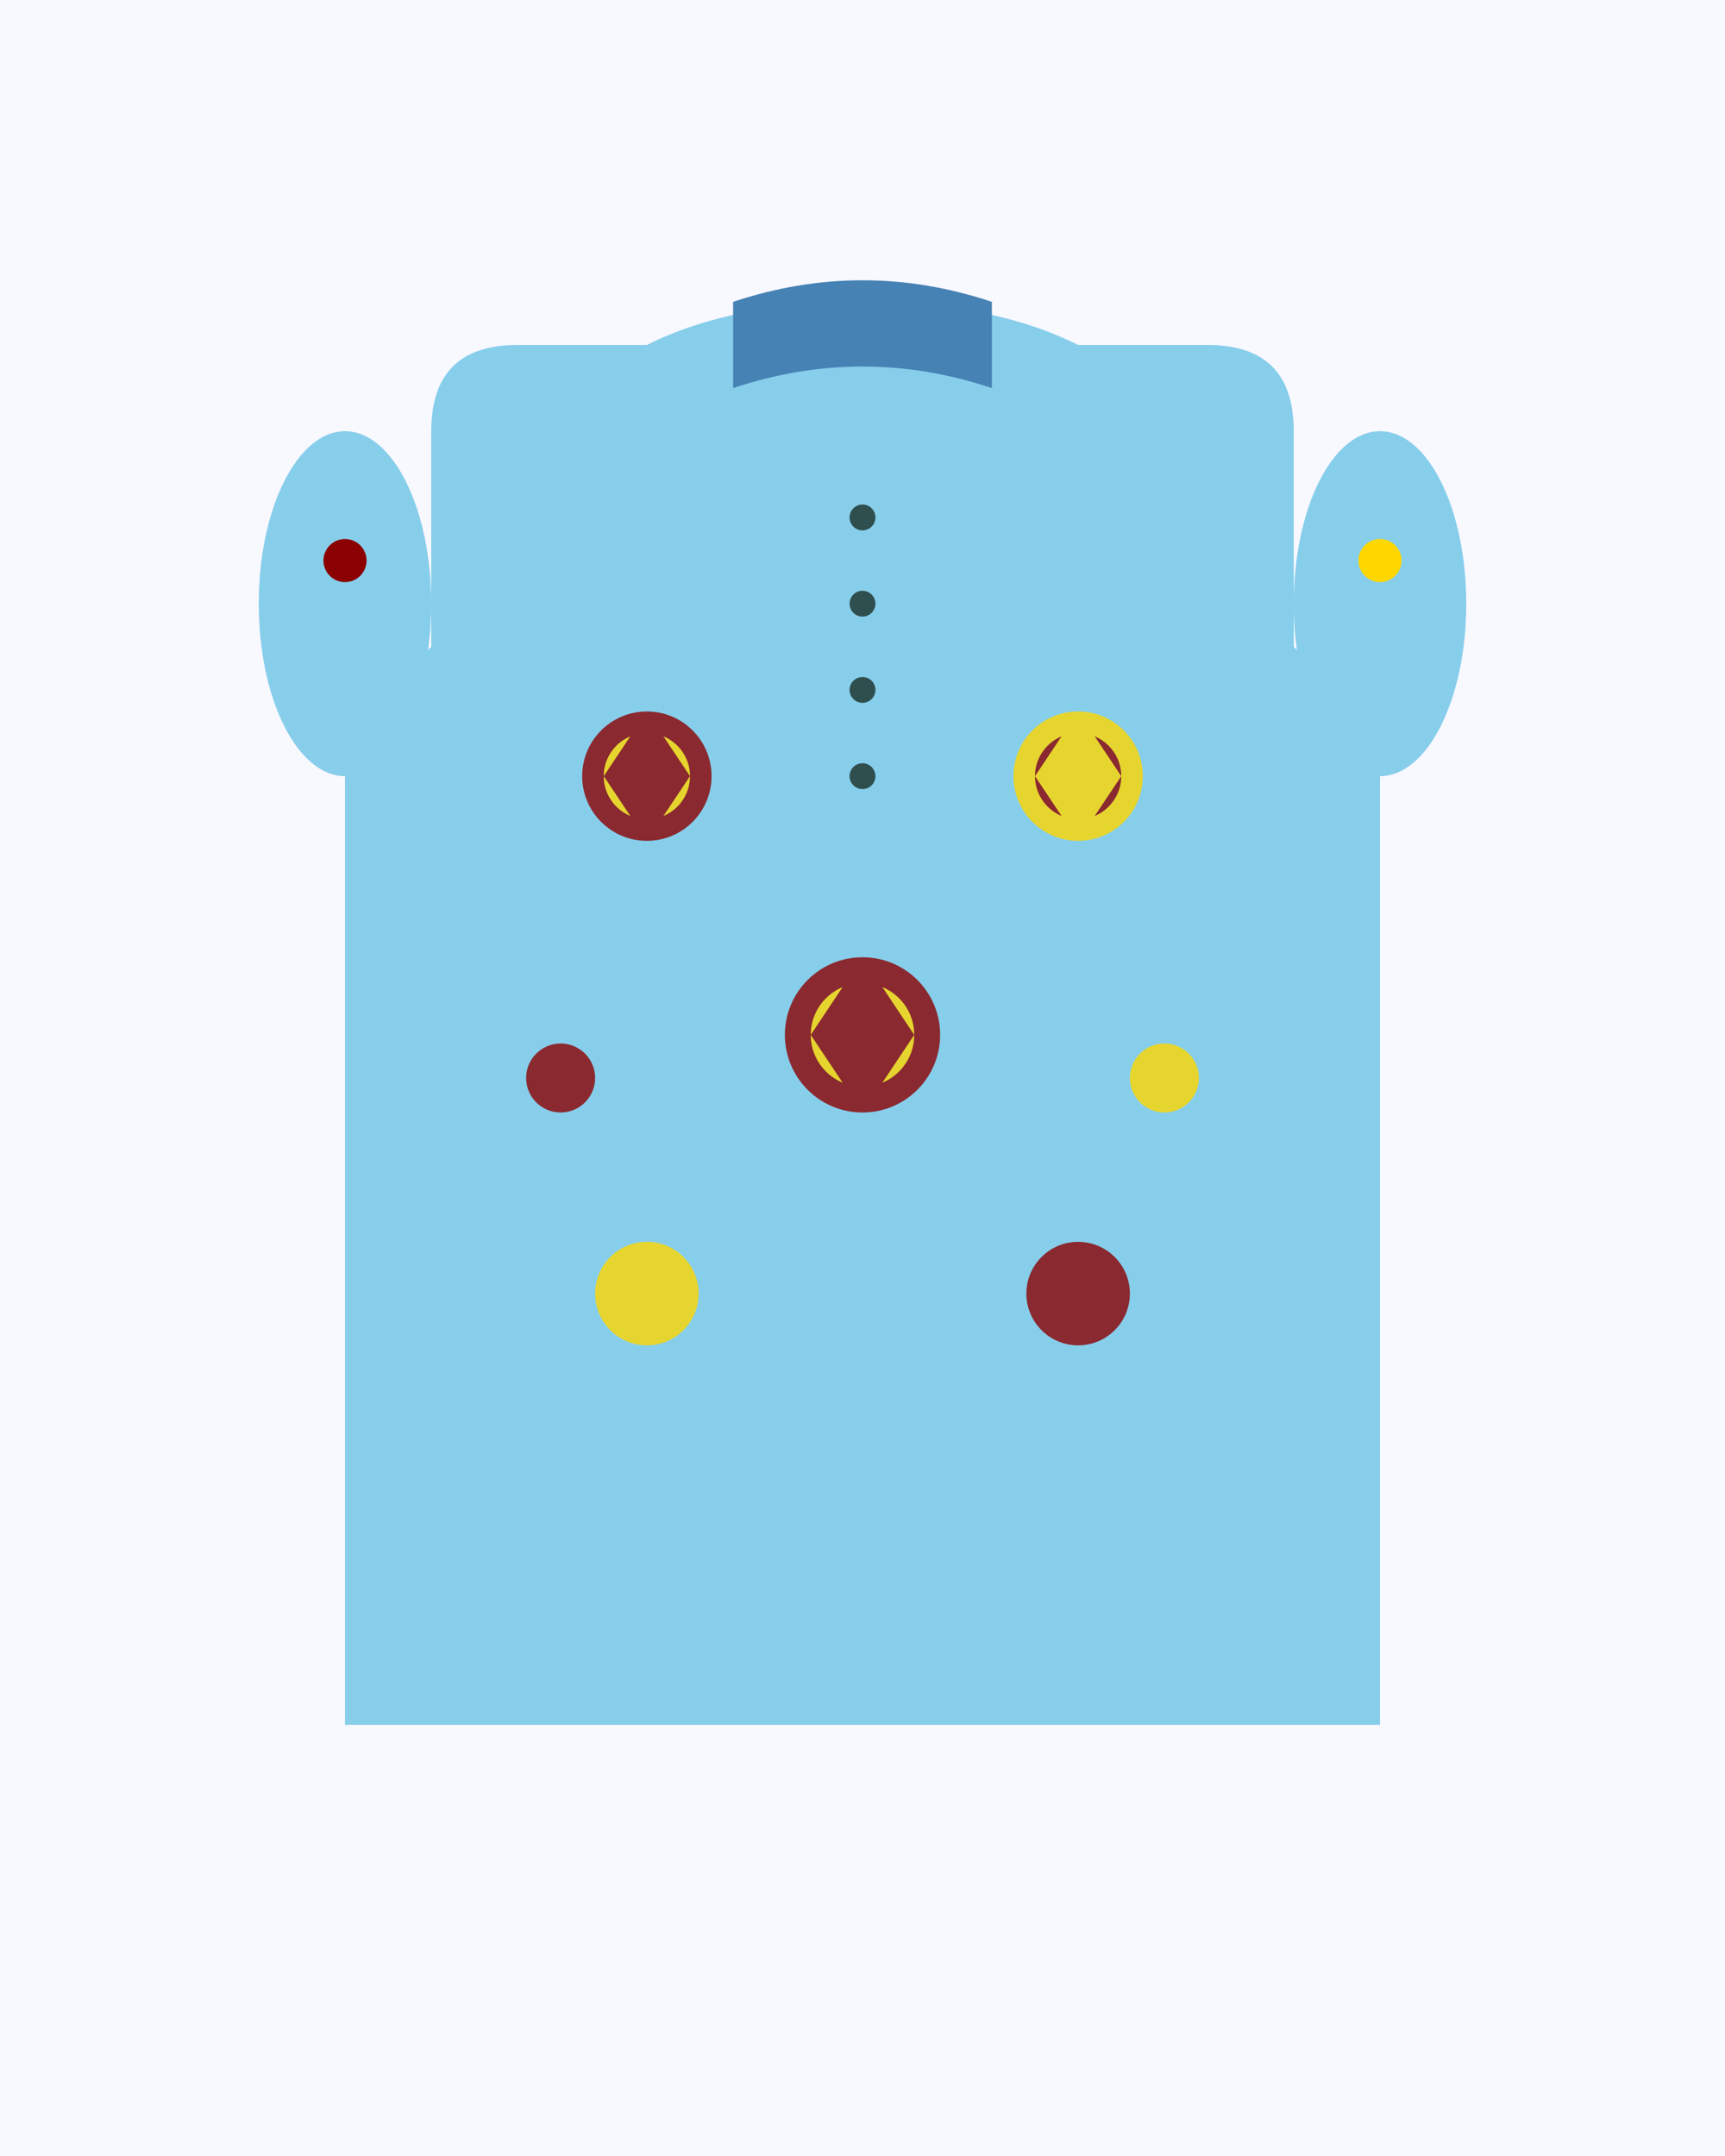 <svg width="400" height="500" xmlns="http://www.w3.org/2000/svg">
  <rect width="400" height="500" fill="#F8F8FF"/>
  
  <!-- Tribal printed shirt laid flat -->
  <!-- Shirt base -->
  <path d="M100 100 Q100 80 120 80 L150 80 Q170 70 200 70 Q230 70 250 80 L280 80 Q300 80 300 100 L300 150 L320 170 L320 400 L80 400 L80 170 L100 150 Z" fill="#87CEEB"/>
  
  <!-- Collar -->
  <path d="M170 70 Q200 60 230 70 L230 90 Q200 80 170 90 Z" fill="#4682B4"/>
  
  <!-- Tribal print pattern -->
  <g opacity="0.8">
    <circle cx="150" cy="180" r="15" fill="#8B0000"/>
    <circle cx="150" cy="180" r="10" fill="#FFD700"/>
    <polygon points="150,165 160,180 150,195 140,180" fill="#8B0000"/>
    
    <circle cx="250" cy="180" r="15" fill="#FFD700"/>
    <circle cx="250" cy="180" r="10" fill="#8B0000"/>
    <polygon points="250,165 260,180 250,195 240,180" fill="#FFD700"/>
    
    <circle cx="200" cy="240" r="18" fill="#8B0000"/>
    <circle cx="200" cy="240" r="12" fill="#FFD700"/>
    <polygon points="200,222 212,240 200,258 188,240" fill="#8B0000"/>
    
    <circle cx="150" cy="300" r="12" fill="#FFD700"/>
    <circle cx="250" cy="300" r="12" fill="#8B0000"/>
    
    <circle cx="130" cy="250" r="8" fill="#8B0000"/>
    <circle cx="270" cy="250" r="8" fill="#FFD700"/>
  </g>
  
  <!-- Buttons -->
  <circle cx="200" cy="120" r="3" fill="#2F4F4F"/>
  <circle cx="200" cy="140" r="3" fill="#2F4F4F"/>
  <circle cx="200" cy="160" r="3" fill="#2F4F4F"/>
  <circle cx="200" cy="180" r="3" fill="#2F4F4F"/>
  
  <!-- Sleeves -->
  <ellipse cx="80" cy="140" rx="20" ry="40" fill="#87CEEB"/>
  <ellipse cx="320" cy="140" rx="20" ry="40" fill="#87CEEB"/>
  
  <!-- Small tribal motifs on sleeves -->
  <circle cx="80" cy="130" r="5" fill="#8B0000"/>
  <circle cx="320" cy="130" r="5" fill="#FFD700"/>
</svg>